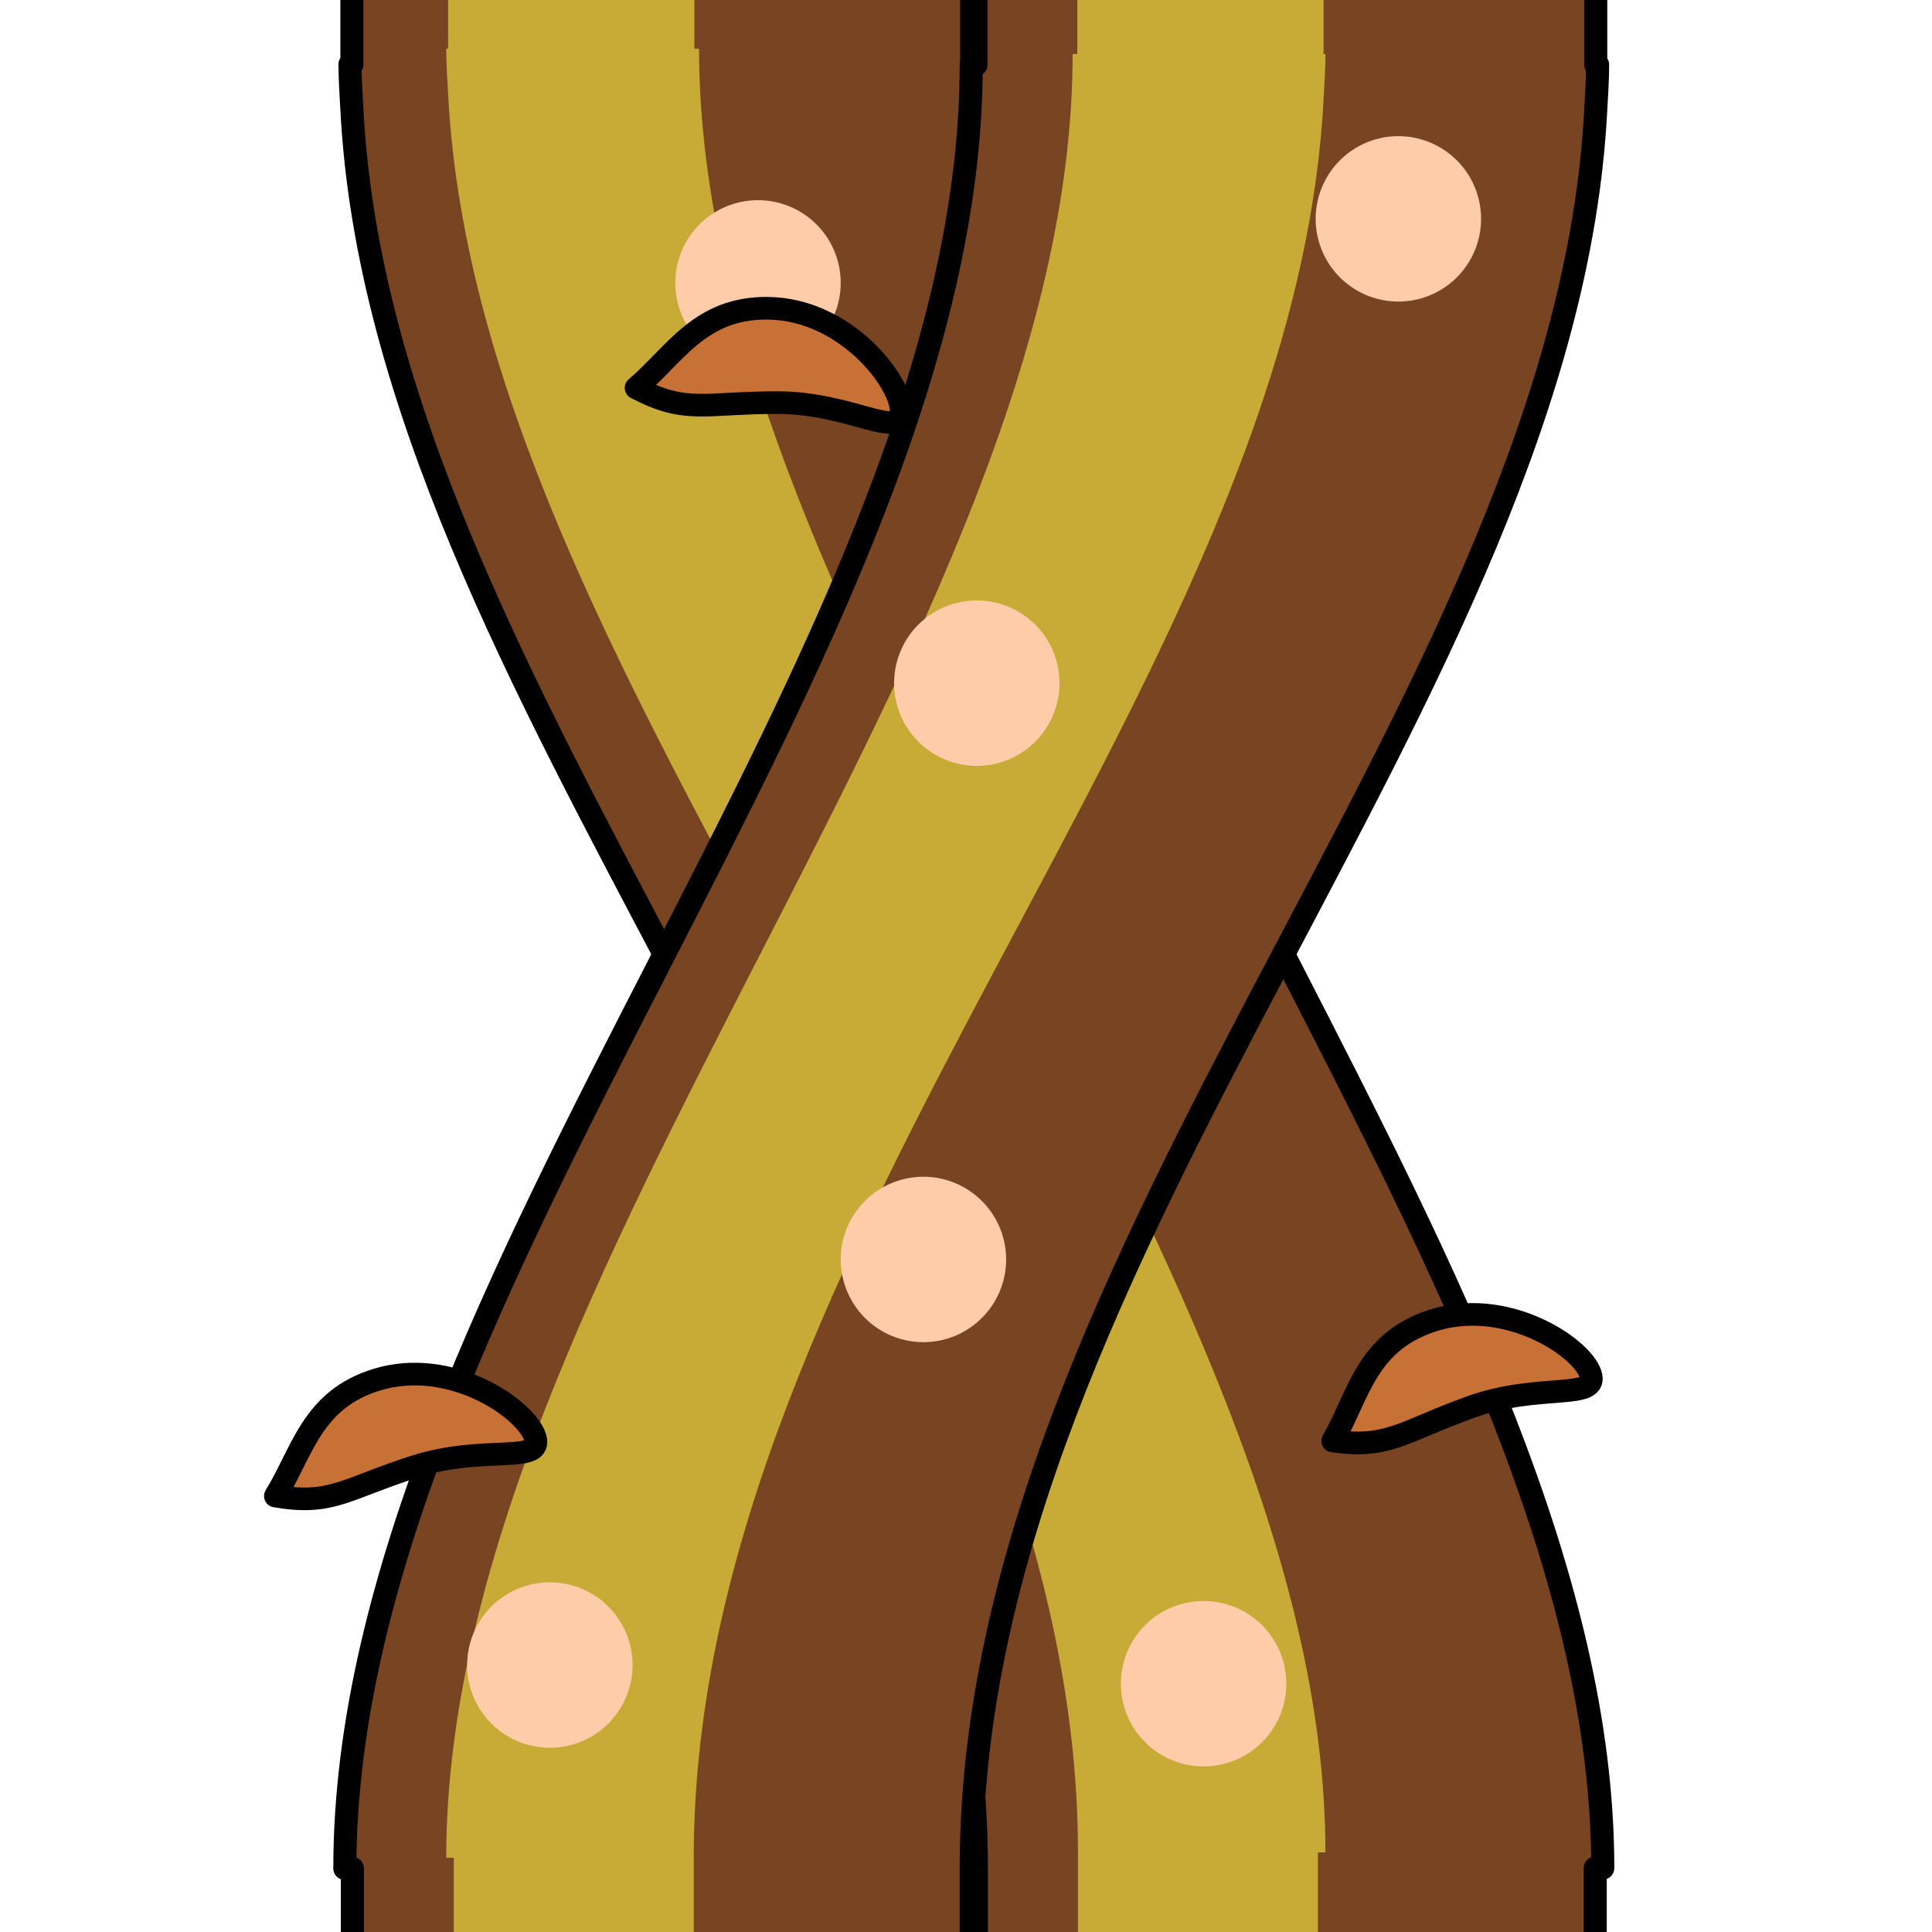 <?xml version="1.0" encoding="UTF-8" standalone="no"?>
<!-- Created with Inkscape (http://www.inkscape.org/) -->
<svg
   xmlns:dc="http://purl.org/dc/elements/1.1/"
   xmlns:cc="http://web.resource.org/cc/"
   xmlns:rdf="http://www.w3.org/1999/02/22-rdf-syntax-ns#"
   xmlns:svg="http://www.w3.org/2000/svg"
   xmlns="http://www.w3.org/2000/svg"
   xmlns:xlink="http://www.w3.org/1999/xlink"
   xmlns:sodipodi="http://sodipodi.sourceforge.net/DTD/sodipodi-0.dtd"
   xmlns:inkscape="http://www.inkscape.org/namespaces/inkscape"
   width="64"
   height="64"
   id="svg2"
   sodipodi:version="0.32"
   inkscape:version="0.45.1"
   version="1.0"
   sodipodi:docbase="D:\Dateien\Desktop\Secret Maryo Chronicles\Drafts\Game\Frostbringer\level\ground\sand"
   sodipodi:docname="tendril.svg"
   inkscape:output_extension="org.inkscape.output.svg.inkscape"
   inkscape:export-filename="C:\Dokumente und Einstellungen\Frosty\Eigene Dateien\inkscape\monica\smc\archiv\desert_tendril.png"
   inkscape:export-xdpi="90"
   inkscape:export-ydpi="90">
  <defs
     id="defs4">
    <linearGradient
       id="linearGradient2830">
      <stop
         style="stop-color:#6aff63;stop-opacity:1;"
         offset="0"
         id="stop2832" />
      <stop
         style="stop-color:#0b6a00;stop-opacity:1;"
         offset="1"
         id="stop2834" />
    </linearGradient>
    <linearGradient
       id="linearGradient5481">
      <stop
         style="stop-color:#8e681a;stop-opacity:1;"
         offset="0"
         id="stop5483" />
      <stop
         style="stop-color:#ffb213;stop-opacity:1;"
         offset="1"
         id="stop5485" />
    </linearGradient>
    <linearGradient
       inkscape:collect="always"
       xlink:href="#linearGradient5481"
       id="linearGradient5487"
       x1="1.5"
       y1="38"
       x2="26.5"
       y2="38"
       gradientUnits="userSpaceOnUse" />
    <linearGradient
       inkscape:collect="always"
       xlink:href="#linearGradient5481"
       id="linearGradient5489"
       x1="1.613"
       y1="38"
       x2="26.387"
       y2="38"
       gradientUnits="userSpaceOnUse"
       gradientTransform="matrix(1.25,0,0,1.335,5.5,-24.232)" />
    <linearGradient
       inkscape:collect="always"
       xlink:href="#linearGradient5481"
       id="linearGradient5491"
       x1="1.574"
       y1="38"
       x2="26.426"
       y2="38"
       gradientUnits="userSpaceOnUse"
       gradientTransform="matrix(1.565,0,0,1,21.369,-22.894)" />
    <linearGradient
       inkscape:collect="always"
       xlink:href="#linearGradient5481"
       id="linearGradient5493"
       x1="1.62"
       y1="38"
       x2="26.38"
       y2="38"
       gradientUnits="userSpaceOnUse"
       gradientTransform="matrix(1.729,0,0,1,16.542,-0.606)" />
    <linearGradient
       inkscape:collect="always"
       xlink:href="#linearGradient5481"
       id="linearGradient5495"
       x1="1.629"
       y1="38"
       x2="26.371"
       y2="38"
       gradientUnits="userSpaceOnUse" />
    <linearGradient
       inkscape:collect="always"
       xlink:href="#linearGradient2830"
       id="linearGradient3735"
       gradientUnits="userSpaceOnUse"
       x1="10.039"
       y1="34.909"
       x2="45.597"
       y2="23.273"
       gradientTransform="translate(0,66)" />
    <linearGradient
       inkscape:collect="always"
       xlink:href="#linearGradient2830"
       id="linearGradient3737"
       gradientUnits="userSpaceOnUse"
       x1="21.312"
       y1="19.152"
       x2="44.506"
       y2="29.818"
       gradientTransform="translate(0,66)" />
    <filter
       inkscape:collect="always"
       x="-0.298"
       width="1.597"
       y="-0.086"
       height="1.173"
       id="filter7279">
      <feGaussianBlur
         inkscape:collect="always"
         stdDeviation="3.622"
         id="feGaussianBlur7281" />
    </filter>
    <filter
       inkscape:collect="always"
       x="-0.56"
       width="2.121"
       y="-0.56"
       height="2.121"
       id="filter9649">
      <feGaussianBlur
         inkscape:collect="always"
         stdDeviation="0.867"
         id="feGaussianBlur9651" />
    </filter>
  </defs>
  <sodipodi:namedview
     id="base"
     pagecolor="#000000"
     bordercolor="#666666"
     borderopacity="1.0"
     inkscape:pageopacity="0"
     inkscape:pageshadow="2"
     inkscape:zoom="5.6568542"
     inkscape:cx="24.120845"
     inkscape:cy="36.757692"
     inkscape:document-units="px"
     inkscape:current-layer="layer1"
     width="64px"
     height="64px"
     inkscape:grid-points="false"
     gridtolerance="50"
     showgrid="true"
     gridspacingx="2px"
     gridspacingy="2px"
     inkscape:window-width="1024"
     inkscape:window-height="696"
     inkscape:window-x="106"
     inkscape:window-y="77"
     inkscape:grid-bbox="false" />
  <g
     inkscape:label="Ebene 1"
     inkscape:groupmode="layer"
     id="layer1">
    <path
       style="fill:#784421;fill-opacity:1;fill-rule:nonzero;stroke:#000000;stroke-width:0.764;stroke-linecap:round;stroke-linejoin:round;stroke-miterlimit:4;stroke-dashoffset:59.92;stroke-opacity:1"
       d="M 11.657,-18.368 L 11.657,2.132 L 11.594,2.132 C 11.594,2.638 11.631,3.127 11.657,3.632 C 12.659,22.986 32.344,41.342 32.344,61.882 L 32.344,82.351 L 52.844,82.351 L 52.844,61.882 L 53.094,61.882 C 53.094,42.545 32.344,21.45 32.344,2.132 L 32.188,2.132 L 32.188,-18.368 L 11.657,-18.368 z "
       id="path4168" />
    <path
       style="fill:#c8ab37;fill-opacity:1;fill-rule:nonzero;stroke:none;stroke-width:0.764;stroke-linecap:round;stroke-linejoin:round;stroke-miterlimit:4;stroke-dashoffset:59.92;stroke-opacity:1;filter:url(#filter7279)"
       d="M 2.303,-33.205 L 2.303,-12.705 L 2.365,-12.705 C 2.365,-12.199 2.329,-11.71 2.303,-11.205 C 1.3,8.149 -18.562,26.505 -18.562,47.045 L -18.562,67.514 L -26.51,67.514 L -26.51,47.045 L -26.76,47.045 C -26.76,27.709 -6.01,6.613 -6.01,-12.705 L -5.854,-12.705 L -5.854,-33.205 L 2.303,-33.205 z "
       id="path7283"
       sodipodi:nodetypes="cccsccccccccc"
       transform="matrix(-1,0,0,1,17.147,14.319)" />
    <path
       sodipodi:type="arc"
       style="opacity:1;color:#000000;fill:#ffccaa;fill-opacity:1;fill-rule:evenodd;stroke:none;stroke-width:1;stroke-linecap:round;stroke-linejoin:miter;marker:none;marker-start:none;marker-mid:none;marker-end:none;stroke-miterlimit:4;stroke-dasharray:none;stroke-dashoffset:0;stroke-opacity:1;visibility:visible;display:inline;overflow:visible;filter:url(#filter9649);enable-background:accumulate"
       id="path9653"
       sodipodi:cx="-36.681164"
       sodipodi:cy="23.960079"
       sodipodi:rx="1.8561553"
       sodipodi:ry="1.8561553"
       d="M -34.825 23.96 A 1.856 1.856 0 1 1  -38.537,23.96 A 1.856 1.856 0 1 1  -34.825 23.96 z"
       transform="matrix(1.476,0,0,1.476,79.251,-25.994)" />
    <path
       style="fill:#c87137;fill-opacity:1;fill-rule:nonzero;stroke:#000000;stroke-width:0.75;stroke-linecap:round;stroke-linejoin:round;stroke-miterlimit:4;stroke-dashoffset:59.92;stroke-opacity:1"
       d="M 29.856,13.63 C 29.856,14.6 28.181,13.337 25.756,13.337 C 23.331,13.337 22.729,13.722 21.07,12.849 C 22.375,11.738 23.192,10.173 25.463,10.212 C 28.033,10.257 29.856,12.66 29.856,13.63 z "
       id="path3744"
       sodipodi:nodetypes="cscss" />
    <path
       style="fill:#c87137;fill-opacity:1;fill-rule:nonzero;stroke:#000000;stroke-width:0.75;stroke-linecap:round;stroke-linejoin:round;stroke-miterlimit:4;stroke-dashoffset:59.92;stroke-opacity:1"
       d="M 52.681,45.497 C 53.009,46.41 51.005,45.788 48.723,46.609 C 46.441,47.429 46.005,47.994 44.148,47.735 C 45.001,46.248 45.24,44.499 47.39,43.767 C 49.824,42.94 52.353,44.584 52.681,45.497 z "
       id="path3748"
       sodipodi:nodetypes="cscss" />
    <path
       style="fill:#784421;fill-opacity:1;fill-rule:nonzero;stroke:#000000;stroke-width:0.764;stroke-linecap:round;stroke-linejoin:round;stroke-miterlimit:4;stroke-dashoffset:59.92;stroke-opacity:1"
       d="M 52.861,-18.356 L 52.861,2.144 L 52.923,2.144 C 52.923,2.651 52.887,3.139 52.861,3.644 C 51.858,22.998 32.173,41.354 32.173,61.894 L 32.173,82.363 L 11.673,82.363 L 11.673,61.894 L 11.423,61.894 C 11.423,42.558 32.173,21.462 32.173,2.144 L 32.33,2.144 L 32.33,-18.356 L 52.861,-18.356 z "
       id="path5153" />
    <path
       style="fill:#c8ab37;fill-opacity:1;fill-rule:nonzero;stroke:none;stroke-width:0.764;stroke-linecap:round;stroke-linejoin:round;stroke-miterlimit:4;stroke-dashoffset:59.92;stroke-opacity:1;filter:url(#filter7279)"
       d="M 43.845,-18.71 L 43.845,1.79 L 43.908,1.79 C 43.908,2.297 43.871,2.785 43.845,3.29 C 42.843,22.645 22.981,41 22.981,61.54 L 22.981,82.009 L 15.032,82.009 L 15.032,61.54 L 14.782,61.54 C 14.782,42.204 35.532,21.109 35.532,1.79 L 35.688,1.79 L 35.688,-18.71 L 43.845,-18.71 z "
       id="path5155"
       sodipodi:nodetypes="cccsccccccccc" />
    <path
       style="fill:#c87137;fill-opacity:1;fill-rule:nonzero;stroke:#000000;stroke-width:0.75;stroke-linecap:round;stroke-linejoin:round;stroke-miterlimit:4;stroke-dashoffset:59.92;stroke-opacity:1"
       d="M 17.724,47.604 C 18.022,48.527 16.039,47.839 13.731,48.584 C 11.423,49.328 10.969,49.879 9.121,49.558 C 10.023,48.1 10.32,46.36 12.493,45.7 C 14.952,44.954 17.426,46.681 17.724,47.604 z "
       id="path3742"
       sodipodi:nodetypes="cscss"
       inkscape:transform-center-y="-1.4142136"
       inkscape:transform-center-x="-2.298097" />
    <path
       sodipodi:type="arc"
       style="opacity:1;color:#000000;fill:#ffccaa;fill-opacity:1;fill-rule:evenodd;stroke:none;stroke-width:1;stroke-linecap:round;stroke-linejoin:miter;marker:none;marker-start:none;marker-mid:none;marker-end:none;stroke-miterlimit:4;stroke-dasharray:none;stroke-dashoffset:0;stroke-opacity:1;visibility:visible;display:inline;overflow:visible;filter:url(#filter9649);enable-background:accumulate"
       id="path7289"
       sodipodi:cx="-36.681164"
       sodipodi:cy="23.960079"
       sodipodi:rx="1.8561553"
       sodipodi:ry="1.8561553"
       d="M -34.825 23.96 A 1.856 1.856 0 1 1  -38.537,23.96 A 1.856 1.856 0 1 1  -34.825 23.96 z"
       transform="matrix(1.476,0,0,1.476,94.012,20.41)" />
    <path
       sodipodi:type="arc"
       style="opacity:1;color:#000000;fill:#ffccaa;fill-opacity:1;fill-rule:evenodd;stroke:none;stroke-width:1;stroke-linecap:round;stroke-linejoin:miter;marker:none;marker-start:none;marker-mid:none;marker-end:none;stroke-miterlimit:4;stroke-dasharray:none;stroke-dashoffset:0;stroke-opacity:1;visibility:visible;display:inline;overflow:visible;filter:url(#filter9649);enable-background:accumulate"
       id="path9655"
       sodipodi:cx="-36.681164"
       sodipodi:cy="23.960079"
       sodipodi:rx="1.8561553"
       sodipodi:ry="1.8561553"
       d="M -34.825 23.96 A 1.856 1.856 0 1 1  -38.537,23.96 A 1.856 1.856 0 1 1  -34.825 23.96 z"
       transform="matrix(1.476,0,0,1.476,100.464,-28.115)" />
    <path
       sodipodi:type="arc"
       style="opacity:1;color:#000000;fill:#ffccaa;fill-opacity:1;fill-rule:evenodd;stroke:none;stroke-width:1;stroke-linecap:round;stroke-linejoin:miter;marker:none;marker-start:none;marker-mid:none;marker-end:none;stroke-miterlimit:4;stroke-dasharray:none;stroke-dashoffset:0;stroke-opacity:1;visibility:visible;display:inline;overflow:visible;filter:url(#filter9649);enable-background:accumulate"
       id="path9657"
       sodipodi:cx="-36.681164"
       sodipodi:cy="23.960079"
       sodipodi:rx="1.8561553"
       sodipodi:ry="1.8561553"
       d="M -34.825 23.96 A 1.856 1.856 0 1 1  -38.537,23.96 A 1.856 1.856 0 1 1  -34.825 23.96 z"
       transform="matrix(1.476,0,0,1.476,86.499,-12.735)" />
    <path
       sodipodi:type="arc"
       style="opacity:1;color:#000000;fill:#ffccaa;fill-opacity:1;fill-rule:evenodd;stroke:none;stroke-width:1;stroke-linecap:round;stroke-linejoin:miter;marker:none;marker-start:none;marker-mid:none;marker-end:none;stroke-miterlimit:4;stroke-dasharray:none;stroke-dashoffset:0;stroke-opacity:1;visibility:visible;display:inline;overflow:visible;filter:url(#filter9649);enable-background:accumulate"
       id="path9659"
       sodipodi:cx="-36.681164"
       sodipodi:cy="23.960079"
       sodipodi:rx="1.8561553"
       sodipodi:ry="1.8561553"
       d="M -34.825 23.96 A 1.856 1.856 0 1 1  -38.537,23.96 A 1.856 1.856 0 1 1  -34.825 23.96 z"
       transform="matrix(1.476,0,0,1.476,84.731,6.356)" />
    <path
       sodipodi:type="arc"
       style="opacity:1;color:#000000;fill:#ffccaa;fill-opacity:1;fill-rule:evenodd;stroke:none;stroke-width:1;stroke-linecap:round;stroke-linejoin:miter;marker:none;marker-start:none;marker-mid:none;marker-end:none;stroke-miterlimit:4;stroke-dasharray:none;stroke-dashoffset:0;stroke-opacity:1;visibility:visible;display:inline;overflow:visible;filter:url(#filter9649);enable-background:accumulate"
       id="path9661"
       sodipodi:cx="-36.681164"
       sodipodi:cy="23.960079"
       sodipodi:rx="1.8561553"
       sodipodi:ry="1.8561553"
       d="M -34.825 23.96 A 1.856 1.856 0 1 1  -38.537,23.96 A 1.856 1.856 0 1 1  -34.825 23.96 z"
       transform="matrix(1.476,0,0,1.476,72.356,19.792)" />
  </g>
</svg>
